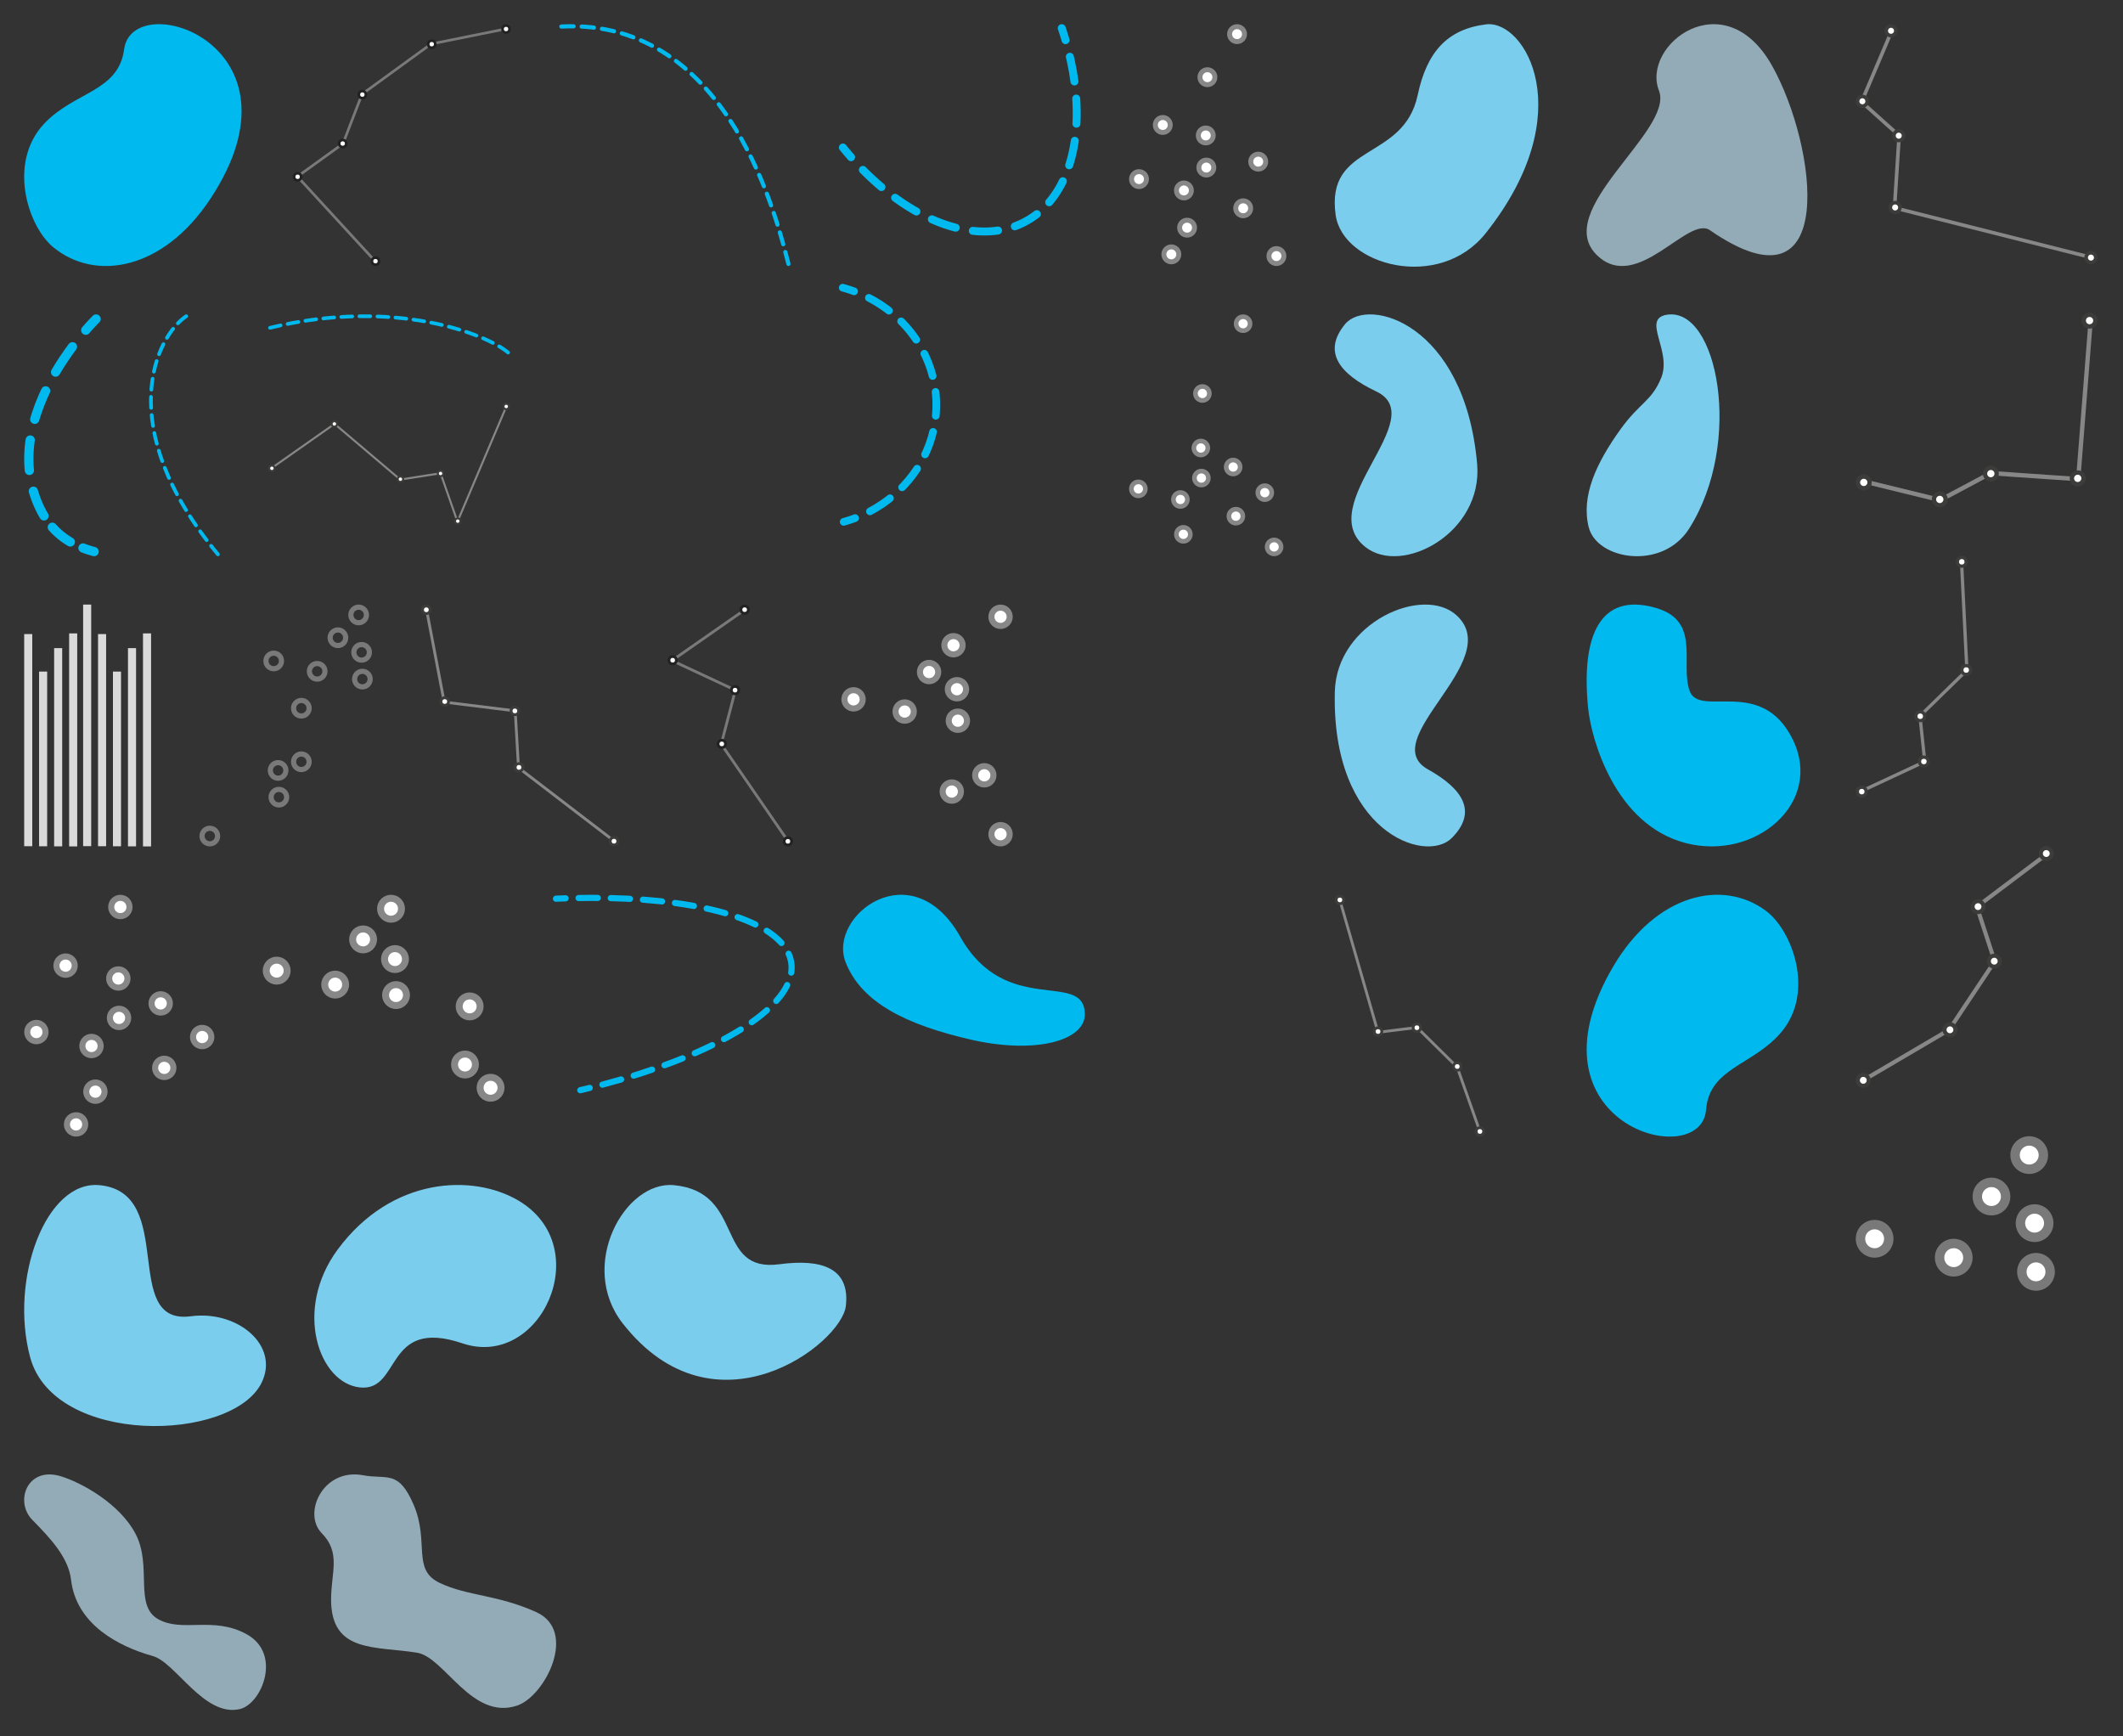 <?xml version="1.0" encoding="utf-8"?><!DOCTYPE svg PUBLIC "-//W3C//DTD SVG 1.1//EN" "http://www.w3.org/Graphics/SVG/1.1/DTD/svg11.dtd"><svg width="878" height="718" viewBox="0 0 878 718" xmlns="http://www.w3.org/2000/svg" xmlns:xlink="http://www.w3.org/1999/xlink"><rect x="0" y="0" width="878" height="718" fill="#333333" stroke="none"/><svg width="110.21" height="120" viewBox="-47.59 -47.59 524.49 571.1" id="1" x="111.08"><path fill="none" stroke="#79797A" stroke-width="5.2" d="M274.297 38.549L416.004 9.951M163.686 468.078L9.133 299.821l89.643-64.647 37.588-97.514 137.462-99.935"/><circle fill="#FFF" stroke="#222223" stroke-width="5.2" cx="162.768" cy="466.368" r="6.948"/><circle fill="#FFF" stroke="#222223" stroke-width="5.2" cx="9.55" cy="300.302" r="6.948"/><circle fill="#FFF" stroke="#222223" stroke-width="5.2" cx="98.255" cy="234.883" r="6.948"/><circle fill="#FFF" stroke="#222223" stroke-width="5.2" cx="136.951" cy="138.587" r="6.948"/><circle fill="#FFF" stroke="#222223" stroke-width="5.2" cx="273.482" cy="39.372" r="6.948"/><circle fill="#FFF" stroke="#222223" stroke-width="5.2" cx="419.758" cy="9.55" r="6.948"/></svg><svg width="120" height="102.08" viewBox="-26.48 -26.48 317.73 270.28" id="10" x="218.66" y="360"><path fill="none" stroke="#00B9EE" stroke-width="6.76" stroke-linecap="round" stroke-dasharray="21.184,14.424" d="M54.254 207.876c111.312-29.476 191.41-73.698 205.07-115.673"/><path fill="none" stroke="#00B9EE" stroke-width="6.76" stroke-linecap="round" stroke-dasharray="21.006,14.246" d="M250.277 52.761C220.281 19.163 132.414.83 20.992 3.667"/><path fill="none" stroke="#00B9EE" stroke-width="6.76" stroke-linecap="round" d="M13.879 3.876c-3.484.115-6.977.251-10.496.407m257.601 80.911c.522-3.545.551-7.067.062-10.555-.488-3.46-1.474-6.811-2.931-10.05M29.984 213.947a954.253 954.253 0 0 0 10.297-2.49"/></svg><svg width="115.65" height="120" viewBox="-39.15 -39.15 452.83 469.85" id="11" x="221.29"><path fill="none" stroke="#00B9EE" stroke-width="6.76" stroke-linecap="round" stroke-dasharray="19.88,13.119" d="M371.138 388.161C355.557 329.898 279.567-10.311 3.38 3.807"/></svg><svg width="51.65" height="120" viewBox="-17.66 -17.66 91.21 211.92" id="12" y="120"><path fill="none" stroke="#00B9EE" stroke-width="6.76" stroke-linecap="round" stroke-dasharray="22.263,15.502" d="M35.258 23.638C18.783 45.736-2.517 83.115 4.899 121.615"/><path fill="none" stroke="#00B9EE" stroke-width="6.76" stroke-linecap="round" stroke-dasharray="17.046,10.286" d="M20.547 155.439c5.125 5.809 11.086 10.023 17.684 13.148"/><path fill="none" stroke="#00B9EE" stroke-width="6.76" stroke-linecap="round" d="M42.958 170.599a81.498 81.498 0 0 0 8.11 2.617M6.721 129.15a83.116 83.116 0 0 0 3.838 10.438 68.387 68.387 0 0 0 3.928 7.562M52.512 3.376s-3.014 2.938-7.549 8.18"/></svg><svg width="49.25" height="120" viewBox="-44.07 -44.07 217.07 528.9" id="13" x="51.65" y="120"><path fill="none" stroke="#00B9EE" stroke-width="6.76" stroke-linecap="round" stroke-dasharray="19.965,13.205" d="M67.681 3.38C13.127 40.035-67.986 203.524 125.544 437.367"/></svg><svg width="120" height="36.54" viewBox="-44.3 -44.3 531.64 161.89" id="14" x="100.9" y="120"><path fill="none" stroke="#00B9EE" stroke-width="6.76" stroke-linecap="round" stroke-dasharray="19.93,13.17" d="M439.65 69.909C400.506 36.748 232.18-31.108 3.38 24.593"/></svg><svg width="120" height="107.38" viewBox="-20.5 -20.5 245.98 220.11" id="15" x="336.94"><path fill="none" stroke="#00B9EE" stroke-width="6.76" stroke-linecap="round" stroke-dasharray="21.469,14.709" d="M20.33 123.496c39.07 39.555 84.951 59.215 121.789 49.988"/><path fill="none" stroke="#00B9EE" stroke-width="6.76" stroke-linecap="round" stroke-dasharray="21.319,14.558" d="M178.283 150.957c24.225-28.371 29.736-77.434 15.807-130.406"/><path fill="none" stroke="#00B9EE" stroke-width="6.76" stroke-linecap="round" d="M192.141 13.539a263.462 263.462 0 0 0-3.209-10.164m-39.784 167.957a68.48 68.48 0 0 0 18.643-10.32M3.383 104.531a263.46 263.46 0 0 0 6.922 8.203"/></svg><svg width="61.86" height="120" viewBox="-21.36 -21.36 132.12 256.27" id="16" x="336.94" y="107.38"><path fill="none" stroke="#00B9EE" stroke-width="6.76" stroke-linecap="round" stroke-dasharray="21.183,14.423" d="M27.43 200.921c30.031-15.869 51.668-44.087 57.203-77.265"/><path fill="none" stroke="#00B9EE" stroke-width="6.76" stroke-linecap="round" stroke-dasharray="21.061,14.301" d="M82.809 81.369C74.555 49.312 51.082 22.914 20.036 9.26"/><path fill="none" stroke="#00B9EE" stroke-width="6.76" stroke-linecap="round" d="M13.41 6.582A118.087 118.087 0 0 0 3.379 3.38m82.187 113.127a103.553 103.553 0 0 0-.176-21.084M4.238 210.175a118.395 118.395 0 0 0 10.055-3.316"/></svg><svg width="72.48" height="120" viewBox="-44.59 -44.59 323.17 535.08" id="17" y="240"><path fill="#DADADA" d="M108.692 0h14.883v445.417h-14.883zM136.207 54.371h14.882v391.168h-14.882zM163.688 123.547h14.882V445.66h-14.882zM191.415 80.308h14.883v365.473h-14.883zM219.107 53.125h14.882v392.777h-14.882zM0 54.37h14.882v391.168H0zM27.482 123.547h14.882V445.66H27.482zM55.208 80.308h14.883v365.473H55.208zM82.901 53.125h14.882v392.777H82.901z"/></svg><svg width="91.68" height="120" viewBox="-18.2 -18.2 166.85 218.4" id="18" x="72.48" y="240"><circle fill="none" stroke="#79797A" stroke-width="3.9" cx="104.227" cy="24.949" r="5.856"/><circle fill="none" stroke="#79797A" stroke-width="3.9" cx="122.057" cy="35.951" r="5.856"/><circle fill="none" stroke="#79797A" stroke-width="3.9" cx="59.208" cy="124.806" r="5.856"/><circle fill="none" stroke="#79797A" stroke-width="3.9" cx="119.839" cy="7.806" r="5.856"/><circle fill="none" stroke="#79797A" stroke-width="3.9" cx="122.643" cy="56.085" r="5.856"/><circle fill="none" stroke="#79797A" stroke-width="3.9" cx="59.793" cy="144.941" r="5.856"/><circle fill="none" stroke="#79797A" stroke-width="3.9" cx="88.613" cy="50.221" r="5.856"/><circle fill="none" stroke="#79797A" stroke-width="3.9" cx="7.807" cy="174.193" r="5.856"/><circle fill="none" stroke="#79797A" stroke-width="3.9" cx="76.707" cy="78.006" r="5.856"/><circle fill="none" stroke="#79797A" stroke-width="3.9" cx="76.707" cy="118.306" r="5.856"/><circle fill="none" stroke="#79797A" stroke-width="3.9" cx="55.906" cy="42.415" r="5.856"/></svg><svg width="102.35" height="83.89" viewBox="-10 -10 102.35 83.89" id="19" x="757.48" y="459.83"><circle fill="#FFF" stroke="#79797A" stroke-width="3.9" cx="56.126" cy="24.948" r="5.856"/><circle fill="#FFF" stroke="#79797A" stroke-width="3.9" cx="73.957" cy="35.95" r="5.856"/><circle fill="#FFF" stroke="#79797A" stroke-width="3.9" cx="71.739" cy="7.806" r="5.856"/><circle fill="#FFF" stroke="#79797A" stroke-width="3.9" cx="74.542" cy="56.085" r="5.856"/><circle fill="#FFF" stroke="#79797A" stroke-width="3.9" cx="40.514" cy="50.221" r="5.856"/><circle fill="#FFF" stroke="#79797A" stroke-width="3.9" cx="7.807" cy="42.415" r="5.856"/></svg><svg width="71.87" height="120" viewBox="-45.33 -45.33 325.74 543.92" id="2" x="266.08" y="240"><path fill="none" stroke="#79797A" stroke-width="5.2" d="M146.228 8.698L8.241 104.921l118.86 55.544-26.468 101.099 125.04 181.639"/><circle fill="#FFF" stroke="#222223" stroke-width="5.2" cx="144.479" cy="9.549" r="6.948"/><circle fill="#FFF" stroke="#222223" stroke-width="5.2" cx="9.549" cy="104.282" r="6.949"/><circle fill="#FFF" stroke="#222223" stroke-width="5.2" cx="126.507" cy="160.398" r="6.948"/><circle fill="#FFF" stroke="#222223" stroke-width="5.2" cx="101.651" cy="261.158" r="6.948"/><circle fill="#FFF" stroke="#222223" stroke-width="5.2" cx="225.539" cy="443.715" r="6.948"/></svg><svg width="90.89" height="120" viewBox="-15.47 -15.47 140.6 185.64" id="20" x="337.95" y="240"><circle fill="#FFF" stroke="#878787" stroke-width="3.9" cx="56.126" cy="43.149" r="5.856"/><circle fill="#FFF" stroke="#878787" stroke-width="3.9" cx="73.957" cy="54.151" r="5.856"/><circle fill="#FFF" stroke="#878787" stroke-width="3.9" cx="71.739" cy="26.006" r="5.856"/><circle fill="#FFF" stroke="#878787" stroke-width="3.9" cx="74.542" cy="74.286" r="5.856"/><circle fill="#FFF" stroke="#878787" stroke-width="3.9" cx="40.513" cy="68.421" r="5.856"/><circle fill="#FFF" stroke="#878787" stroke-width="3.9" cx="7.806" cy="60.615" r="5.856"/><circle fill="#FFF" stroke="#878787" stroke-width="3.9" cx="70.656" cy="119.606" r="5.856"/><circle fill="#FFF" stroke="#878787" stroke-width="3.9" cx="91.455" cy="109.207" r="5.856"/><circle fill="#FFF" stroke="#878787" stroke-width="3.9" cx="101.855" cy="146.894" r="5.856"/><circle fill="#FFF" stroke="#878787" stroke-width="3.9" cx="101.855" cy="7.806" r="5.856"/></svg><svg width="85.06" height="120" viewBox="-18.98 -18.98 161.46 227.78" id="21" x="456.94"><circle fill="#FFF" stroke="#878787" stroke-width="3.9" cx="7.806" cy="121.595" r="5.856"/><circle fill="#FFF" stroke="#878787" stroke-width="3.9" cx="60.661" cy="112.545" r="5.856"/><circle fill="#FFF" stroke="#878787" stroke-width="3.9" cx="84.772" cy="7.806" r="5.856"/><circle fill="#FFF" stroke="#878787" stroke-width="3.9" cx="61.515" cy="41.606" r="5.856"/><circle fill="#FFF" stroke="#878787" stroke-width="3.9" cx="101.406" cy="107.894" r="5.856"/><circle fill="#FFF" stroke="#878787" stroke-width="3.9" cx="26.475" cy="79.107" r="5.856"/><circle fill="#FFF" stroke="#878787" stroke-width="3.9" cx="60.215" cy="87.331" r="5.856"/><circle fill="#FFF" stroke="#878787" stroke-width="3.9" cx="115.693" cy="182.007" r="5.856"/><circle fill="#FFF" stroke="#878787" stroke-width="3.9" cx="89.596" cy="144.5" r="5.856"/><circle fill="#FFF" stroke="#878787" stroke-width="3.9" cx="43.061" cy="130.508" r="5.856"/><circle fill="#FFF" stroke="#878787" stroke-width="3.9" cx="45.554" cy="159.719" r="5.856"/><circle fill="#FFF" stroke="#878787" stroke-width="3.9" cx="33.192" cy="180.66" r="5.856"/></svg><svg width="98.66" height="120" viewBox="-15.47 -15.47 152.59 185.6" id="22" y="360"><circle fill="#FFF" stroke="#878787" stroke-width="3.9" cx="7.806" cy="87.793" r="5.856"/><circle fill="#FFF" stroke="#878787" stroke-width="3.9" cx="60.661" cy="78.744" r="5.856"/><circle fill="#FFF" stroke="#878787" stroke-width="3.9" cx="87.321" cy="69.47" r="5.856"/><circle fill="#FFF" stroke="#878787" stroke-width="3.9" cx="61.515" cy="7.806" r="5.856"/><circle fill="#FFF" stroke="#878787" stroke-width="3.9" cx="26.475" cy="45.306" r="5.856"/><circle fill="#FFF" stroke="#878787" stroke-width="3.9" cx="60.215" cy="53.531" r="5.856"/><circle fill="#FFF" stroke="#878787" stroke-width="3.9" cx="113.847" cy="90.979" r="5.857"/><circle fill="#FFF" stroke="#878787" stroke-width="3.9" cx="89.596" cy="110.7" r="5.856"/><circle fill="#FFF" stroke="#878787" stroke-width="3.9" cx="43.061" cy="96.708" r="5.856"/><circle fill="#FFF" stroke="#878787" stroke-width="3.9" cx="45.554" cy="125.918" r="5.856"/><circle fill="#FFF" stroke="#878787" stroke-width="3.9" cx="33.192" cy="146.859" r="5.856"/></svg><svg width="120" height="105.58" viewBox="-13.52 -13.52 162.26 142.76" id="23" x="98.66" y="360"><circle fill="#FFF" stroke="#878787" stroke-width="3.9" cx="56.126" cy="24.949" r="5.856"/><circle fill="#FFF" stroke="#878787" stroke-width="3.9" cx="73.957" cy="35.951" r="5.856"/><circle fill="#FFF" stroke="#878787" stroke-width="3.9" cx="71.739" cy="7.806" r="5.856"/><circle fill="#FFF" stroke="#878787" stroke-width="3.9" cx="74.542" cy="56.085" r="5.856"/><circle fill="#FFF" stroke="#878787" stroke-width="3.9" cx="40.513" cy="50.221" r="5.856"/><circle fill="#FFF" stroke="#878787" stroke-width="3.9" cx="7.806" cy="42.415" r="5.856"/><circle fill="#FFF" stroke="#878787" stroke-width="3.9" cx="115.706" cy="62.407" r="5.856"/><circle fill="#FFF" stroke="#878787" stroke-width="3.9" cx="113.106" cy="94.907" r="5.856"/><circle fill="#FFF" stroke="#878787" stroke-width="3.9" cx="127.406" cy="107.907" r="5.856"/></svg><svg width="83.83" height="120" viewBox="-20.28 -20.28 170.02 243.38" id="24" x="456.94" y="120"><circle fill="#FFF" stroke="#878787" stroke-width="3.9" cx="7.806" cy="146.328" r="5.856"/><circle fill="#FFF" stroke="#878787" stroke-width="3.9" cx="60.661" cy="137.278" r="5.856"/><circle fill="#FFF" stroke="#878787" stroke-width="3.9" cx="87.32" cy="128.004" r="5.856"/><circle fill="#FFF" stroke="#878787" stroke-width="3.9" cx="61.515" cy="66.34" r="5.856"/><circle fill="#FFF" stroke="#878787" stroke-width="3.9" cx="121.654" cy="195.006" r="5.856"/><circle fill="#FFF" stroke="#878787" stroke-width="3.9" cx="60.215" cy="112.064" r="5.856"/><circle fill="#FFF" stroke="#878787" stroke-width="3.9" cx="113.847" cy="149.513" r="5.856"/><circle fill="#FFF" stroke="#878787" stroke-width="3.9" cx="89.596" cy="169.233" r="5.856"/><circle fill="#FFF" stroke="#878787" stroke-width="3.9" cx="43.061" cy="155.241" r="5.856"/><circle fill="#FFF" stroke="#878787" stroke-width="3.9" cx="95.66" cy="7.806" r="5.856"/><circle fill="#FFF" stroke="#878787" stroke-width="3.9" cx="45.554" cy="184.452" r="5.856"/></svg><svg width="104.19" height="120" viewBox="-18.25 -18.25 190.18 219.03" id="25" x="542"><path fill="#7BCDEE" d="M114.026 157.702C78.722 202.151 6.029 182.05.695 144.046c-7.73-55.098 51.242-40.104 61.938-90.594C69.532 20.887 85.046 3.706 114.318.132c29.273-3.575 71.71 66.937-.292 157.57"/></svg><svg width="120" height="119.69" viewBox="-14.66 -14.66 175.95 175.49" id="26" y="480"><path fill="#7BCDEE" d="M3.574 104.297C-8.977 57.227 13.058-3.034 45.73.118c47.368 4.571 12.285 85.24 55.344 79.479 28.223-3.777 54.023 17.66 42.898 40.301-17.749 36.128-125.933 38.644-140.398-15.601"/></svg><svg width="111.08" height="120" viewBox="-21.04 -21.04 233.7 252.48" id="27"><path fill="#00B9EE" d="M162.021 151.92c-40.996 62.117-100.169 72.289-136.755 42.108-22.277-18.373-39.566-73.475-8.104-107.24C43.476 58.562 82.014 59.03 86.957 21.851c7.305-54.947 163.754-4.306 75.064 130.069"/></svg><svg width="79.02" height="120" viewBox="-21.26 -21.26 167.98 255.08" id="28" x="542" y="120"><path fill="#7BCDEE" d="M125.186 131.413c5.344 60.646-66.055 98.672-98.268 73.043C-19.773 167.3 85.684 91.073 36.471 67.725 4.208 52.42-11.068 32.982 9.064 8.588c20.138-24.395 105.221-.863 116.122 122.825"/></svg><svg width="75.07" height="120" viewBox="-36.47 -36.47 273.77 437.65" id="29" x="542" y="240"><path fill="#7BCDEE" d="M.158 130.97C2.904 27.063 133.643-30.405 184.178 16.587c73.258 68.117-123.803 187.184-43.467 232.023 52.658 29.387 75.195 64.082 35.627 103.586C136.773 391.7-5.436 342.856.158 130.97"/></svg><svg width="120" height="70.49" viewBox="-61.93 -61.93 743.16 436.56" id="3" x="100.9" y="156.54"><path fill="none" stroke="#878787" stroke-width="5.2" d="M610.772 7.896L484.885 304.389l-43.358-123.827-103.244 16.206-168.197-142.61M173.899 51.371L11.043 165.77"/><circle fill="#FFF" stroke="#3C3C3B" stroke-width="5.2" cx="9.549" cy="167.899" r="6.948"/><circle fill="#FFF" stroke="#3C3C3B" stroke-width="5.2" cx="609.751" cy="9.548" r="6.948"/><circle fill="#FFF" stroke="#3C3C3B" stroke-width="5.2" cx="485.65" cy="303.151" r="6.948"/><circle fill="#FFF" stroke="#3C3C3B" stroke-width="5.2" cx="441.535" cy="181.159" r="6.948"/><circle fill="#FFF" stroke="#3C3C3B" stroke-width="5.2" cx="338.792" cy="195.795" r="6.948"/><circle fill="#FFF" stroke="#3C3C3B" stroke-width="5.2" cx="169.565" cy="54.241" r="6.948"/></svg><svg width="111.29" height="120" viewBox="-24.85 -24.85 276.55 298.18" id="30" x="646.19"><path opacity=".68" fill="#C0E4F5" d="M11.118 237.877c40.989 38.608 93.028-41.763 115.583-26.172 133.483 92.266 109.982-87.099 63.8-169.095C141.53-44.33 55.858 21.127 74.295 68.265c16.041 41.027-111.857 123.761-63.177 169.612"/></svg><svg width="120" height="103.8" viewBox="-22.91 -22.91 274.91 237.79" id="31" x="120" y="480"><path fill="#7BCDEE" d="M22.23 60.98C73.402-8.098 150.496-10.657 193.452 14.82c74.073 43.926 21.034 160.238-53.117 135.203-74.151-25.039-57.727 45.594-96.887 41.797-39.16-3.793-63.577-73.66-21.218-130.84"/></svg><svg width="120" height="82.41" viewBox="-16.22 -16.22 194.6 133.64" id="32" x="338.66" y="360"><path fill="#00B9EE" d="M85.613 97.106c43.152 9.963 76.99.82 76.546-17.332-.724-29.543-52.923 2.746-83.508-51.555C46.219-29.354-10.516 13.993 1.693 45.21c10.623 27.165 40.769 41.934 83.92 51.896"/></svg><svg width="74.94" height="120" viewBox="-29.49 -29.49 221 353.91" id="33" x="646.19" y="120"><path fill="#7BCDEE" d="M124.912 261.383c-32.683 51.371-112.478 38.074-122.429-1.87-9.417-37.802 8.871-77.832 38.989-119.664 23.4-32.496 37.7-33.797 49.4-62.399C104.393 44.407 66.52 5.513 97.74.443c62.033-10.09 93.816 156.179 27.172 260.94"/></svg><svg width="108.42" height="120" viewBox="-20.12 -20.12 218.16 241.46" id="34" x="646.19" y="240"><path fill="#00B9EE" d="M85.689 71.817C77.53 48.984 95.664 13.606 57.356 2.692 11.165-10.467-4.796 25.76 1.211 86.108c2.523 25.343 22.083 96.978 81.178 112.324 57.926 15.043 114.819-33.412 89.223-85.976-25.959-53.311-77.763-17.806-85.923-40.639"/></svg><svg width="120" height="117.38" viewBox="-35.35 -35.35 424.16 414.88" id="35" y="599.69"><path opacity=".68" fill="#C0E4F5" d="M315.046 342.993c32.248-7.332 62.53-80.996 9.762-109.66-49.056-26.646-93.404-1.801-128.947-21.793-35.541-19.988-8.629-77.082-32.695-123.979-23.238-45.273-80.598-76.23-109.961-85.002C4.096-12.109-14.189 39.875 11.82 66.345c26.01 26.466 52.934 54.814 56.696 87.585 7.448 64.937 68.959 97.44 119.401 111.458 33.632 9.345 74.999 89.456 127.129 77.605"/></svg><svg width="107.52" height="120" viewBox="-12.51 -12.51 134.52 150.15" id="36" x="646.19" y="360"><path fill="#00B9EE" d="M13.668 37.211C35.837-.539 70.285-8.34 92.707 8.262c13.651 10.109 25.504 41.949 8.062 62.746-14.588 17.398-37.241 18.309-39 40.301-2.602 32.5-96.063 7.566-48.101-74.098"/></svg><svg width="120" height="100.55" viewBox="-20.08 -20.08 240.97 201.92" id="37" x="240" y="480"><path fill="#7BCDEE" d="M15.121 114.94C-22.395 66.985 16.773-3.794 57.746.16c59.402 5.73 33.521 72.888 87.508 65.663 35.388-4.737 58.793 3.243 55.188 34.668-3.602 31.424-108.821 112.24-185.321 14.449"/></svg><svg width="120" height="116.55" viewBox="-32.41 -32.41 388.96 377.79" id="38" x="120" y="599.69"><path opacity=".68" fill="#C0E4F5" d="M271.826 309.833c37.584-12.574 81.756-99.888 25.658-125.281-52.148-23.604-91.744-21.271-129.437-39.147-37.693-17.879-13.606-54.357-34.695-104.179-20.361-48.1-35.84-34.11-68.006-40.122C11.545-8.95-16.123 52.255 9.887 78.724c26.007 26.464 12.647 52.23 12.562 88.783-.174 72.428 59.965 62.34 115.367 71.481 36.94 6.097 73.254 91.174 134.01 70.845"/></svg><svg width="82.17" height="120" viewBox="-44.82 -44.82 368.3 537.88" id="4" x="542" y="360"><path fill="none" stroke="#878787" stroke-width="5.2" d="M10.4 13l69.79 241.89 72.435-8.962 74.321 73.472 39.293 111.236"/><circle fill="#FFF" stroke="#3C3C3B" stroke-width="5.2" cx="9.549" cy="9.55" r="6.948"/><circle fill="#FFF" stroke="#3C3C3B" stroke-width="5.2" cx="80.292" cy="253.439" r="6.948"/><circle fill="#FFF" stroke="#3C3C3B" stroke-width="5.2" cx="152.27" cy="246.407" r="6.948"/><circle fill="#FFF" stroke="#3C3C3B" stroke-width="5.2" cx="227.103" cy="318.312" r="6.948"/><circle fill="#FFF" stroke="#3C3C3B" stroke-width="5.2" cx="269.107" cy="438.681" r="6.948"/></svg><svg width="120" height="119.26" viewBox="-34.93 -34.93 419.16 416.56" id="5" x="757.48"><path fill="none" stroke="#878787" stroke-width="5.2" d="M52.489 8.381L8.386 112.221l54.286 48.787-6.691 104.294 283.321 71.399"/><circle fill="#FFF" stroke="#3C3C3B" stroke-width="5.2" cx="50.937" cy="9.549" r="6.948"/><circle fill="#FFF" stroke="#3C3C3B" stroke-width="5.2" cx="9.549" cy="111.345" r="6.948"/><circle fill="#FFF" stroke="#3C3C3B" stroke-width="5.2" cx="62.077" cy="161.055" r="6.948"/><circle fill="#FFF" stroke="#3C3C3B" stroke-width="5.2" cx="56.905" cy="264.707" r="6.948"/><circle fill="#FFF" stroke="#3C3C3B" stroke-width="5.2" cx="339.749" cy="337.149" r="6.949"/></svg><svg width="120" height="100.57" viewBox="-28.84 -28.84 346.08 290.05" id="6" x="757.48" y="119.26"><path fill="none" stroke="#878787" stroke-width="5.2" d="M8.388 200.977l92.4 22.614 60.271-32.13 104.262 7.144 14.438-183.82"/><circle fill="#FFF" stroke="#3C3C3B" stroke-width="5.2" cx="9.549" cy="202.534" r="6.948"/><circle fill="#FFF" stroke="#3C3C3B" stroke-width="5.2" cx="100.212" cy="222.821" r="6.948"/><circle fill="#FFF" stroke="#3C3C3B" stroke-width="5.2" cx="161.102" cy="192.056" r="6.948"/><circle fill="#FFF" stroke="#3C3C3B" stroke-width="5.2" cx="264.729" cy="197.68" r="6.948"/><circle fill="#FFF" stroke="#3C3C3B" stroke-width="5.2" cx="278.855" cy="9.549" r="6.948"/></svg><svg width="68.16" height="120" viewBox="-38.5 -38.5 262.39 461.98" id="7" x="757.48" y="219.83"><path fill="none" stroke="#878787" stroke-width="5.2" d="M7.614 375.263l102.258-47.657-7.697-72.58 74.758-73.029-8.531-172.081"/><circle fill="#FFF" stroke="#3C3C3B" stroke-width="5.2" cx="9.549" cy="375.434" r="6.948"/><circle fill="#FFF" stroke="#3C3C3B" stroke-width="5.2" cx="108.422" cy="327.48" r="6.948"/><circle fill="#FFF" stroke="#3C3C3B" stroke-width="5.2" cx="102.648" cy="255.39" r="6.948"/><circle fill="#FFF" stroke="#3C3C3B" stroke-width="5.2" cx="175.849" cy="181.823" r="6.948"/><circle fill="#FFF" stroke="#3C3C3B" stroke-width="5.2" cx="168.779" cy="9.549" r="6.948"/></svg><svg width="101.92" height="120" viewBox="-44.34 -44.34 451.88 532.04" id="8" x="164.16" y="240"><path fill="none" stroke="#878787" stroke-width="5.2" d="M10.4 11.701l31.902 167.053 130.206 16.096 6.07 104.331 175.051 134.111"/><circle fill="#FFF" stroke="#3C3C3B" stroke-width="5.2" cx="9.549" cy="9.55" r="6.948"/><circle fill="#FFF" stroke="#3C3C3B" stroke-width="5.2" cx="43.349" cy="177.742" r="6.948"/><circle fill="#FFF" stroke="#3C3C3B" stroke-width="5.2" cx="171.924" cy="194.969" r="6.948"/><circle fill="#FFF" stroke="#3C3C3B" stroke-width="5.2" cx="179.421" cy="298.478" r="6.948"/><circle fill="#FFF" stroke="#3C3C3B" stroke-width="5.2" cx="353.659" cy="433.816" r="6.949"/></svg><svg width="101.9" height="120" viewBox="-30.73 -30.73 313.1 368.71" id="9" x="757.48" y="339.83"><path fill="none" stroke="#878787" stroke-width="5.2" d="M244.031 9.314L153.917 77.19l22.619 69.395-57.941 86.975L16.9 293.355"/><circle fill="#FFF" stroke="#3C3C3B" stroke-width="5.2" cx="242.104" cy="9.55" r="6.949"/><circle fill="#FFF" stroke="#3C3C3B" stroke-width="5.2" cx="155.361" cy="77.014" r="6.949"/><circle fill="#FFF" stroke="#3C3C3B" stroke-width="5.2" cx="175.997" cy="146.328" r="6.949"/><circle fill="#FFF" stroke="#3C3C3B" stroke-width="5.2" cx="119.692" cy="233.507" r="6.948"/><circle fill="#FFF" stroke="#3C3C3B" stroke-width="5.2" cx="9.55" cy="297.706" r="6.948"/></svg></svg>
